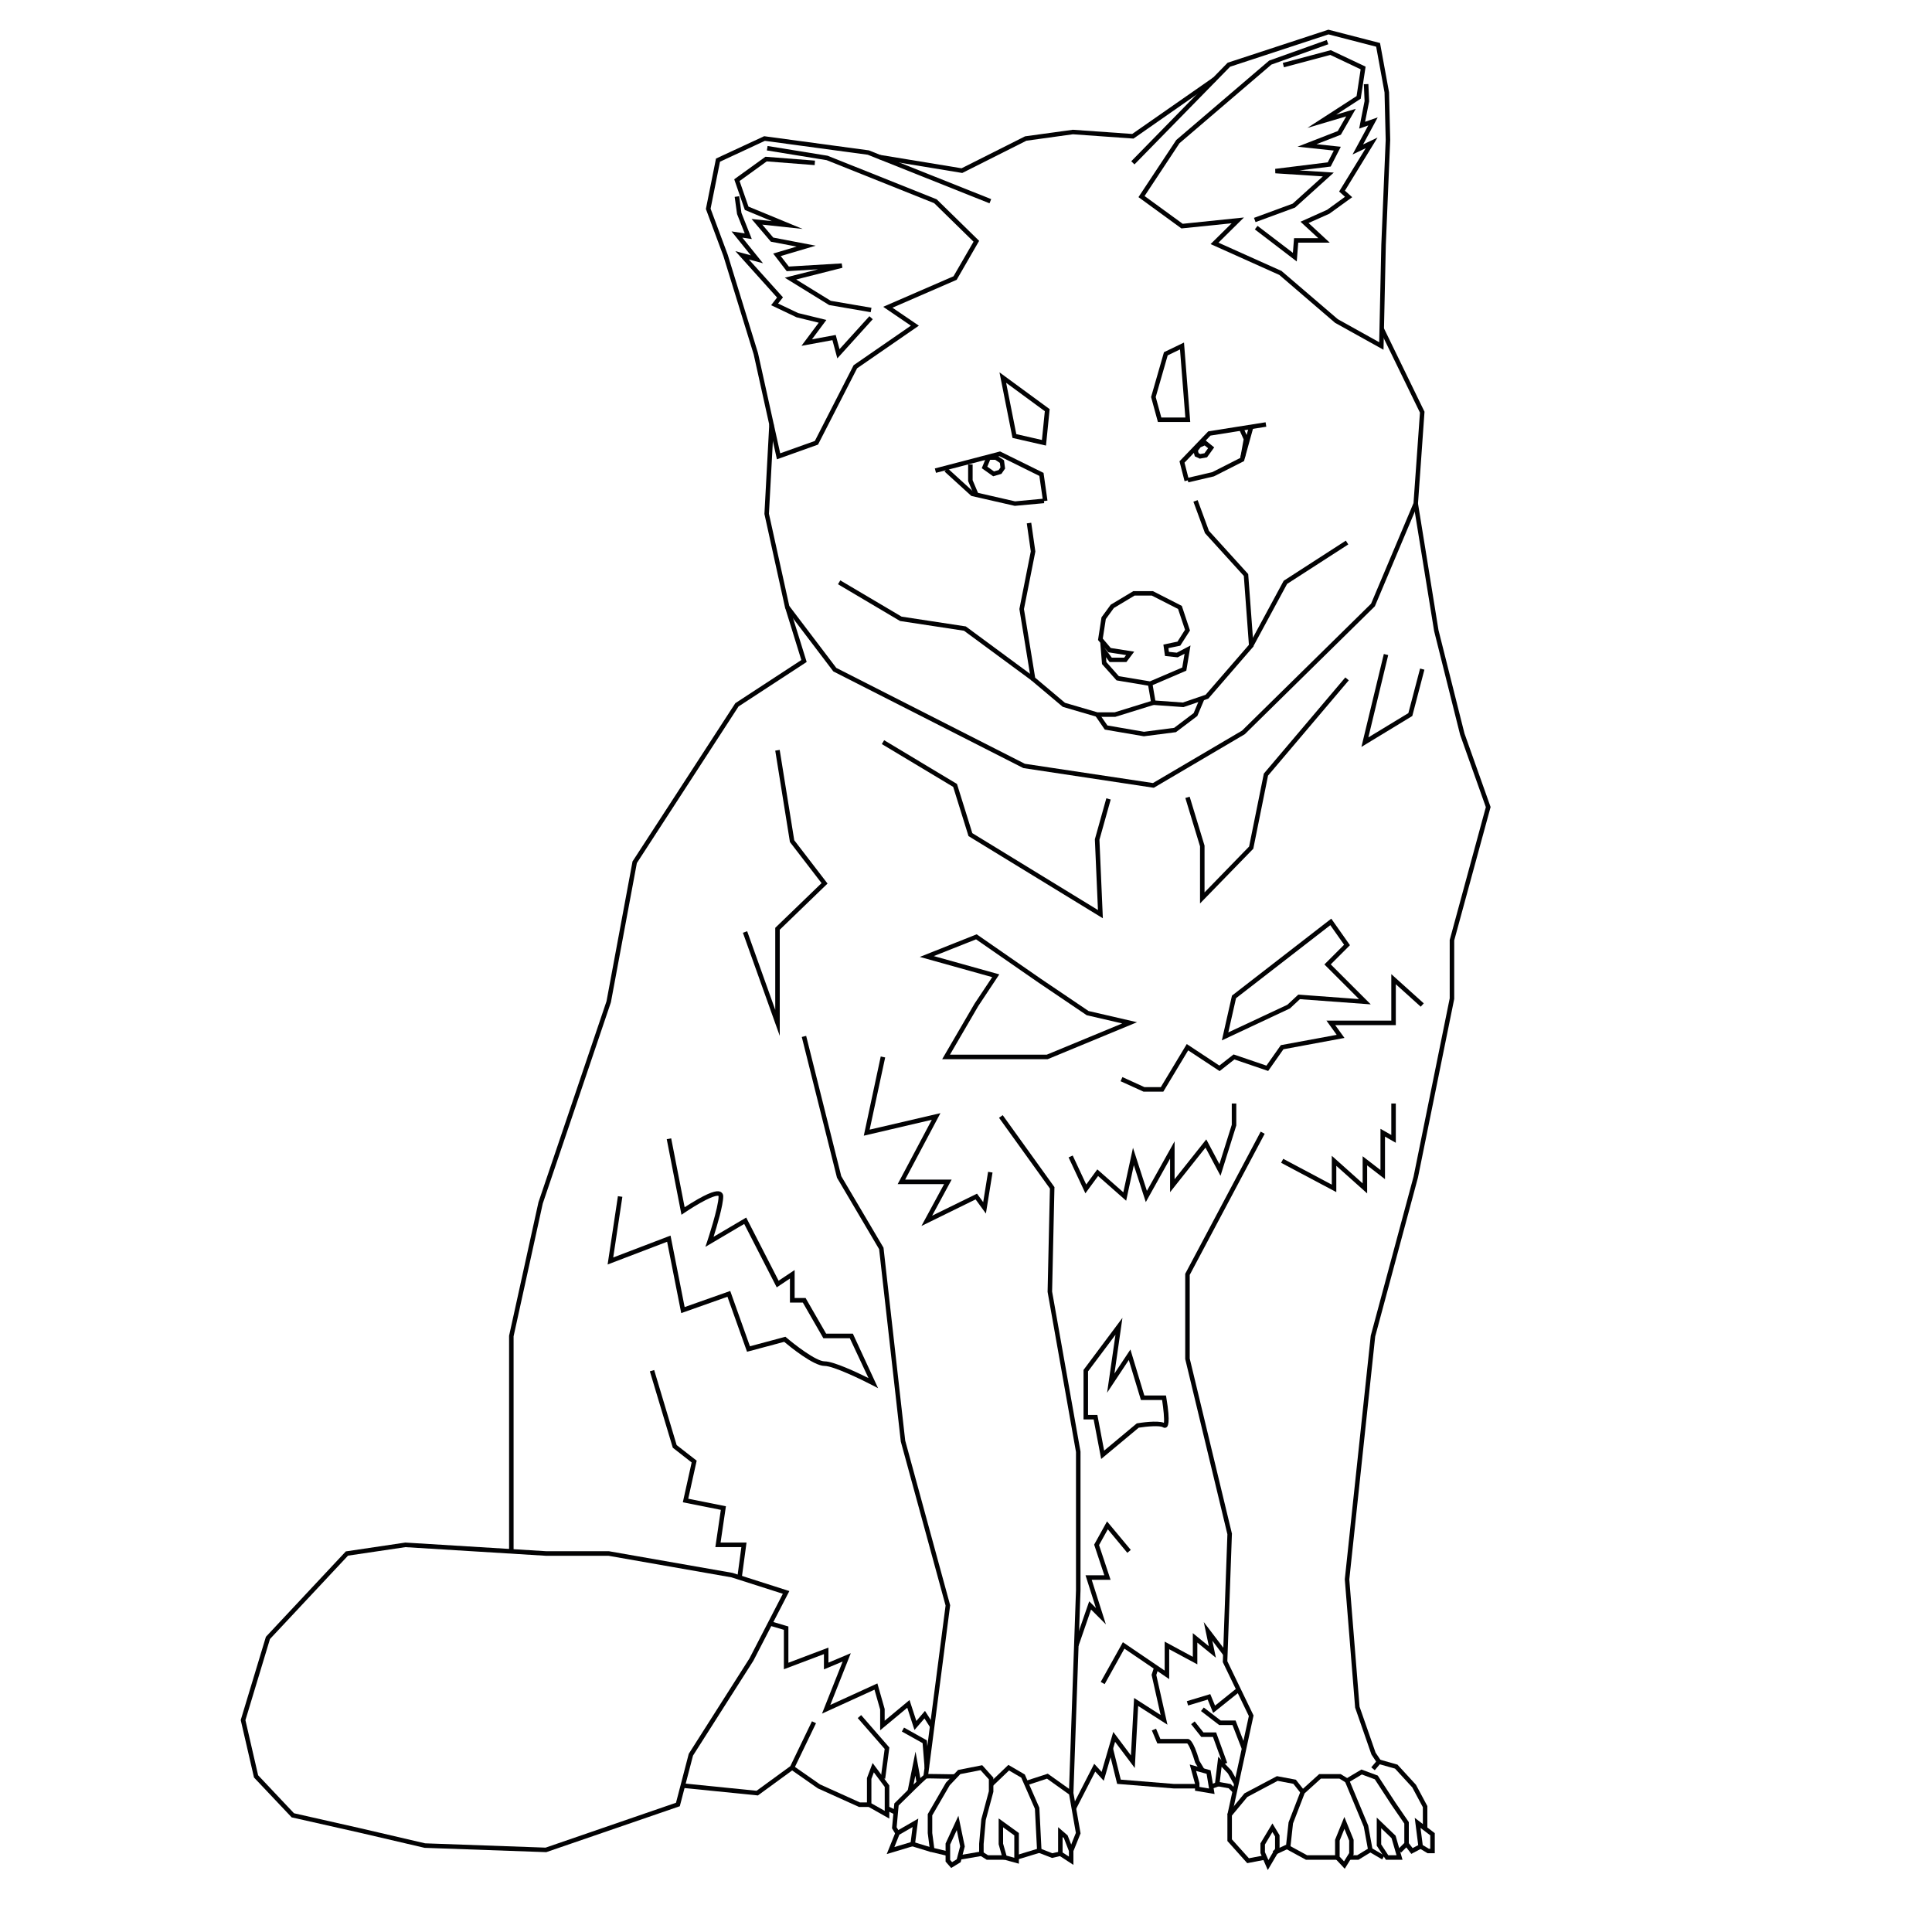 <?xml version="1.0" encoding="utf-8"?>
<!-- Generator: Adobe Illustrator 24.1.1, SVG Export Plug-In . SVG Version: 6.00 Build 0)  -->
<svg version="1.1" id="Capa_1" xmlns="http://www.w3.org/2000/svg" xmlns:xlink="http://www.w3.org/1999/xlink" x="0px" y="0px"
	 viewBox="0 0 3000 3000" style="enable-background:new 0 0 3000 3000;" xml:space="preserve">
<style type="text/css">
	.st0{fill:#020203;}
</style>
<g>
	<g>
		<polygon class="st0" points="1619.6,778.3 1613.9,739 1552.1,708.4 1453.4,734.2 1451.6,727.4 1552.9,701 1620.4,734.3 
			1626.5,777.3 		"/>
	</g>
	<g>
		<polygon class="st0" points="1575.8,785.5 1508.3,770.1 1466.7,732.2 1471.4,727.1 1511.6,763.7 1576.2,778.5 1620.7,774.3 
			1621.4,781.3 		"/>
	</g>
	<g>
		<polygon class="st0" points="1512.8,769.6 1503.3,747 1503.3,721.2 1510.3,721.2 1510.3,745.6 1519.3,766.9 		"/>
	</g>
	<g>
		<path class="st0" d="M1542.2,739.6l-17.7-12.6l8.2-20.1h14.7l11.6,7.8l1.7,12.9l-5.7,8.2L1542.2,739.6z M1533.1,724.6l10.4,7.4
			l7.2-2.1l2.8-4l-0.9-7.1l-7.2-4.8h-7.9L1533.1,724.6z"/>
	</g>
	<g>
		<polygon class="st0" points="1839.4,747.2 1831.5,716.3 1876.2,669.8 1965.2,655.7 1966.3,662.6 1879.6,676.4 1839.3,718.4 
			1846.2,745.4 		"/>
	</g>
	<g>
		<polygon class="st0" points="1845.2,749 1843.6,742.2 1882.5,733.1 1925.8,711.1 1939.5,661.9 1946.2,663.7 1931.7,716 
			1885,739.7 		"/>
	</g>
	<g>
		<polygon class="st0" points="1932.9,711.7 1926,710.5 1931.1,682.2 1923.6,665.5 1930,662.6 1938.4,681.3 		"/>
	</g>
	<g>
		<path class="st0" d="M1863,712.2l-7.7-3.6l-2.8-10.2l7.3-9.6l11.8-5.3l13.8,11.2l-11.1,15.4L1863,712.2z M1861.2,703.7l2.7,1.3
			l6.4-1.2l5.6-7.8l-5.3-4.3l-6.3,2.8l-4.1,5.4L1861.2,703.7z"/>
	</g>
	<g>
		<path class="st0" d="M1786.4,1065.3l-52.6-8.8l-22.6-25.3l-2.7-33.2l-3.5-4.2l5.4-35.2l14.4-19.7l35-21h30.4l44.9,22.9l12.7,38.2
			l-15.1,23.6l-18.4,3.8l0.8,5.8l12.2,1.3l21.3-11.2l-6.5,39.1L1786.4,1065.3z M1737.4,1050l48.2,8l50.2-21.5l3.6-21.4l-10.7,5.6
			l-19.7-2.1l-2.5-17.7l21.9-4.6l11.7-18.4l-10.8-32.3l-40.8-20.8h-26.7l-32.2,19.3l-12.5,17.2l-4.7,30.3l12.4,14.6l36.4,5.7
			l-12.1,16.1h-26.2l-5.5-7.5l0.6,7.6L1737.4,1050z M1726.4,1021.2h19.2l3-4l-27.5-4.3l-6.7-7.8L1726.4,1021.2z"/>
	</g>
	<g>
		<polygon class="st0" points="1206.4,713.2 1170.3,550.2 1123.3,397.6 1096.1,324.5 1111.8,246.2 1186.6,211.5 1349.3,233.5 
			1349.7,233.7 1539.1,309.2 1536.5,315.7 1347.5,240.3 1187.7,218.7 1118,251.1 1103.4,324 1130,395.5 1177.1,548.5 1177.1,548.6 
			1211.5,703.9 1265.3,684.7 1325.5,567.1 1414.4,505.7 1371.4,476.4 1480.6,429 1511.7,375.3 1450.6,315.5 1283.6,248.7 
			1190.8,233.6 1191.9,226.7 1285.5,241.9 1285.8,242.1 1454.5,309.5 1520.4,374 1485.5,434.5 1385.8,477.8 1426.8,505.7 
			1330.9,571.9 1270.2,690.4 		"/>
	</g>
	<g>
		<polygon class="st0" points="1352,484.8 1287.5,473.7 1218.6,431.2 1270.3,418.2 1221.6,421.1 1200.6,393.7 1237,382.9 
			1197,375.3 1167,340 1198.5,343.4 1156.6,326 1140.1,278.4 1188.6,243.4 1265.5,249.4 1265,256.4 1190.6,250.6 1148.4,281.1 
			1162.2,320.8 1246.3,355.5 1183.7,348.8 1200.7,368.9 1266.6,381.5 1212.3,397.6 1224.9,413.9 1307,409 1308.1,415.8 1236.3,434 
			1290,467.1 1353.2,477.9 		"/>
	</g>
	<g>
		<polygon class="st0" points="1300.2,556.5 1292.6,528.2 1244.5,537 1271.3,501.1 1236.9,492.7 1197.4,473.9 1206.6,462 
			1141.9,390 1165.9,396.5 1135.9,359.3 1156.4,362.4 1144.5,332.4 1140.8,305.7 1147.8,304.7 1151.3,330.6 1167.4,371.2 
			1152.7,369 1184.8,408.8 1162.9,402.9 1215.8,461.7 1208.2,471.3 1239.3,486.1 1283.2,496.8 1260.8,526.9 1297.7,520.1 
			1303.6,542.2 1350,491 1355.2,495.7 		"/>
	</g>
	<g>
		<polygon class="st0" points="2148.3,543.1 2073.3,501.4 2073,501.2 1986.5,426.9 1879.8,379 1912.5,346.7 1834.5,354.7 
			1767.8,306.1 1826.2,217.8 1826.5,217.4 1970.7,94.1 2060.2,62.1 2062.6,68.7 1974.2,100.3 1831.5,222.4 1777.3,304.4 
			1836.5,347.5 1931.6,337.7 1892,376.8 1990.3,420.9 1990.6,421.3 2077.3,495.6 2141.6,531.4 2144.9,380 2151.7,217.1 
			2149.9,143.6 2136.9,72.5 2062.9,53.4 1910.1,103.6 1761.6,255.3 1756.6,250.4 1906.3,97.4 2062.7,46.1 2142.9,66.8 2156.9,143.2 
			2158.7,217.2 2158.7,217.3 2151.9,380.3 		"/>
	</g>
	<g>
		<polygon class="st0" points="1949.6,344.9 1947.2,338.3 2007.3,316.2 2054.1,273.9 1980.3,269.1 1980.1,262.2 2061.7,252.1 
			2071.1,233.8 2014.8,227.8 2077.3,203.5 2090.4,180.7 2030.1,198.6 2106.5,149.2 2112.8,107.6 2065.7,85.3 1993.7,104.5 
			1991.9,97.7 2066.4,77.9 2120.5,103.5 2112.9,153.3 2074.8,178 2105.2,169 2082.1,209.2 2044.2,223.9 2082,227.9 2066.3,258.6 
			2017.9,264.6 2071.1,268 2011,322.3 		"/>
	</g>
	<g>
		<polygon class="st0" points="2013.6,406 1948.5,356.2 1952.7,350.7 2007.6,392.6 2009.4,369.8 2047,369.8 2019.4,344.3 
			2060.7,325.8 2088.5,305.6 2079.4,297.4 2120.7,230.1 2100.2,239.9 2124.6,194.8 2110.5,199.7 2118.9,156.9 2117.8,130.8 
			2124.8,130.5 2126,157.4 2119.7,189.1 2139.3,182.3 2116.6,224.3 2139,213.6 2088.4,296.1 2099.7,306.2 2064.2,331.9 
			2031.9,346.3 2064.8,376.8 2015.9,376.8 		"/>
	</g>
	<g>
		<polygon class="st0" points="1494.2,268.6 1365.5,247.4 1366.6,240.5 1493.1,261.3 1591.7,211.7 1665.7,201.5 1666.1,201.5 
			1758.1,208 1884.2,120.1 1888.2,125.8 1760.1,215.2 1666,208.5 1593.8,218.5 		"/>
	</g>
	<g>
		<polygon class="st0" points="1791.7,1223.2 1790.5,1223.1 1589.2,1192.7 1588.7,1192.5 1294,1042.6 1219.1,943.9 1187,798.2 
			1187,797.8 1194.5,659 1201.5,659.3 1194,797.7 1225.6,940.9 1298.6,1037.1 1591.4,1186 1790.3,1215.9 1928.6,1134.5 2129,937.4 
			2194.9,781.2 2204.9,640.7 2142.4,512.3 2148.7,509.2 2212,639.4 2211.9,640.3 2201.8,782.8 2134.9,941.4 2134.4,941.9 
			1932.9,1140.1 		"/>
	</g>
	<g>
		<polygon class="st0" points="1731.9,1113.1 1703.2,1113.1 1650.3,1097.6 1600.9,1056 1582.9,945.7 1600.6,856.2 1594.4,812.7 
			1601.3,811.7 1607.7,856.4 1590,945.8 1607.4,1052.3 1653.7,1091.3 1704.2,1106.1 1730.8,1106.1 1787,1088.7 1782.5,1062.3 
			1789.4,1061.1 1795,1093.5 		"/>
	</g>
	<g>
		<polygon class="st0" points="1837.7,1098 1790.8,1094.6 1791.3,1087.6 1836.7,1090.9 1872.1,1078.8 1939.3,1001.3 1931.4,894.3 
			1871.1,827.9 1853.1,779 1859.7,776.6 1877.2,824.2 1938.2,891.4 1946.5,1003.7 1876.2,1084.9 		"/>
	</g>
	<g>
		<polygon class="st0" points="1776.2,1143.3 1715.5,1132.9 1700.8,1111.5 1706.5,1107.6 1719.6,1126.5 1776.4,1136.3 
			1823.2,1130.2 1853.5,1107.3 1863.7,1083 1870.2,1085.7 1859.2,1111.8 1826,1136.9 		"/>
	</g>
	<g>
		<polygon class="st0" points="1602.1,1056.9 1496.9,979.4 1397.6,964.3 1301.2,907.2 1304.8,901.2 1400,957.5 1499.7,972.7 
			1606.2,1051.3 		"/>
	</g>
	<g>
		<polygon class="st0" points="1945.9,1004.1 1939.8,1000.8 1993.3,901.8 2089.8,839.5 2093.6,845.4 1998.6,906.7 		"/>
	</g>
	<g>
		<polygon class="st0" points="797.5,2409 790.5,2409 790.5,2074.2 836.1,1866.9 941.8,1554.7 982.2,1337.5 982.6,1337 
			1141.8,1091.9 1244.3,1024.9 1219.1,943.5 1225.7,941.4 1252.6,1027.9 1146.8,1097 988.9,1340.2 948.6,1556.4 948.5,1556.7 
			842.8,1868.9 797.5,2075 		"/>
	</g>
	<g>
		<path class="st0" d="M848.3,2876l-0.6,0l-188.5-6.7l-0.3-0.1l-100.8-23.5L452.9,2822l-58.5-61.9l-20.6-89.2l39.1-129.3L537,2409
			l92.3-13.7l0.4,0l218.3,13.4h97.6l0.3,0.1l191.7,33.6l0.2,0.1l87.9,28.1l-55.8,108.1l-93.8,147.4l-20.5,78.6L848.3,2876z
			 M660.1,2862.3l187.1,6.7l202.5-69.7l19.8-76l0.3-0.5l94-147.7l51.8-100.3l-79.8-25.5l-191-33.5l-97.3,0l-218-13.4l-89.1,13.2
			l-121.2,129.5l-38.1,126l19.7,85.5l55.7,59l103.1,23.3L660.1,2862.3z"/>
	</g>
	<g>
		<polygon class="st0" points="2138.3,2737.6 2129.7,2724.6 2129.5,2724.2 2104.2,2651.5 2104.2,2651.1 2088.2,2452.5 
			2088.2,2452.2 2128.5,2074 2128.6,2073.7 2195,1826.9 2251.1,1550.2 2251.1,1459.3 2251.3,1458.9 2307.2,1253.3 2267.2,1140.8 
			2267.2,1140.7 2226.9,979.9 2194.9,782.6 2201.8,781.4 2233.7,978.5 2274,1138.8 2314.6,1253.1 2258.1,1460.3 2258.1,1550.9 
			2258.1,1551.2 2201.8,1828.5 2135.4,2075.3 2095.2,2452.6 2111.1,2650.1 2136,2721.5 2144.2,2733.7 		"/>
	</g>
	<g>
		<path class="st0" d="M2177.8,2887.8H2152l-14.2-21.8v-43.7l29.3,28.2L2177.8,2887.8z M2155.7,2880.8h12.8l-7.7-26.5l-16.1-15.5
			v25.2L2155.7,2880.8z"/>
	</g>
	<g>
		<path class="st0" d="M2088.1,2901.8l-15-16.1v-28.9l14.4-35.5l14.4,35.5v22.7L2088.1,2901.8z M2080.1,2882.9l6.9,7.4l8-12.9v-19.3
			l-7.4-18.3l-7.4,18.3V2882.9z"/>
	</g>
	<g>
		<path class="st0" d="M1968.6,2903.8l-11.4-26.3v-15.1l18.6-31l11.1,18.4v22.9L1968.6,2903.8z M1964.2,2876l5.4,12.3l10.3-17.6
			v-19.1l-4.1-6.8l-11.6,19.4V2876z"/>
	</g>
	<g>
		<path class="st0" d="M2227.9,2877.7h-11.2l-14-8.5l-5.9-46.5l31.1,23.8V2877.7z M2218.7,2870.7h2.2v-20.8l-15.1-11.5l3.4,26.6
			L2218.7,2870.7z"/>
	</g>
	<g>
		<polygon class="st0" points="2146.2,2887.3 2124.7,2874.7 2117.7,2836.6 2087.3,2763.6 2114,2747.7 2139.4,2757.1 2166.9,2799.2 
			2187.6,2829.4 2187.6,2864.7 2175.6,2876.7 2170.7,2871.7 2180.6,2861.8 2180.6,2831.6 2161,2803.1 2134.8,2762.9 2114.7,2755.4 
			2096.1,2766.5 2124.5,2834.6 2131,2870.3 2149.7,2881.3 		"/>
	</g>
	<g>
		<polygon class="st0" points="2216.4,2839.4 2209.4,2839.4 2209.4,2806.2 2193,2775.5 2166.2,2746.3 2142.5,2739.6 2134.7,2748.8 
			2129.3,2744.3 2140,2731.6 2170,2740.1 2198.7,2771.4 2216.4,2804.5 		"/>
	</g>
	<g>
		<polygon class="st0" points="2191.5,2878.7 2181.3,2865.4 2186.9,2861.2 2193.5,2869.7 2204.3,2864 2207.6,2870.2 		"/>
	</g>
	<g>
		<polygon class="st0" points="2109.5,2887.8 2094.8,2887.8 2094.8,2880.8 2107.5,2880.8 2126,2869.5 2129.6,2875.5 		"/>
	</g>
	<g>
		<polygon class="st0" points="2076.6,2887.8 2027.8,2887.8 1996.4,2870.7 2000.9,2829.7 2019.9,2780.6 2048.4,2754.8 
			2081.8,2754.8 2093.5,2762 2089.9,2768 2079.8,2761.8 2051.1,2761.8 2025.8,2784.7 2007.8,2831.4 2003.9,2866.8 2029.6,2880.8 
			2076.6,2880.8 		"/>
	</g>
	<g>
		
			<rect x="1978.3" y="2870.1" transform="matrix(0.906 -0.422 0.422 0.906 -1027.132 1108.665)" class="st0" width="22.9" height="7"/>
	</g>
	<g>
		<polygon class="st0" points="1936.7,2893.1 1905.9,2858.7 1905.9,2816.7 1932.4,2784.7 1982.8,2758 2012.2,2763.5 2025.6,2780.5 
			2020.1,2784.8 2008.3,2769.9 1983.9,2765.3 1936.9,2790.3 1912.9,2819.2 1912.9,2856.1 1939.3,2885.5 1963.3,2880.9 
			1964.6,2887.7 		"/>
	</g>
	<g>
		<path class="st0" d="M1376.9,2879l14.1-35l34.9-20.1l-5.4,42L1376.9,2879z M1396.5,2848.9l-7.7,19.2l25.3-7.6l3-23.5
			L1396.5,2848.9z"/>
	</g>
	<g>
		<path class="st0" d="M1477,2900.6l-8.7-9.9v-28.1l19.9-43.1l9.9,47.7l-6.4,24.4L1477,2900.6z M1475.3,2888l3.1,3.5l7.2-4.4
			l5.3-20.1l-5.2-25.3l-10.3,22.4V2888z"/>
	</g>
	<g>
		<path class="st0" d="M1582,2893.9l-24.8-6.8l-6.5-23.4v-40.1l31.4,22.7V2893.9z M1562.9,2881.4l12.1,3.3V2850l-17.4-12.6v25.4
			L1562.9,2881.4z"/>
	</g>
	<g>
		<path class="st0" d="M1666.8,2895.8l-23.8-15.5v-43.1l14.8,12.8l9,22.9V2895.8z M1650,2876.5l9.8,6.4v-8.6l-7.8-20.1l-2-1.7
			V2876.5z"/>
	</g>
	<g>
		<path class="st0" d="M1390.7,2848.3l-5.6-9.4l3.6-38.5l0.9-0.9c43.4-43.4,45.8-44.2,46.7-44.5c1.5-0.5,5.1-0.5,22.5-0.2
			c9.5,0.2,21.4,0.4,23.8,0.1l1.1,6.9c-2.8,0.4-11.7,0.3-25,0c-7.8-0.2-17.4-0.4-20-0.1c-4.2,3.3-28.1,26.8-43.3,41.9l-3.1,33.7
			l4.4,7.4L1390.7,2848.3z"/>
	</g>
	<g>
		<polygon class="st0" points="1490.6,2887.7 1489.4,2880.8 1520.4,2875.5 1520.4,2863 1523.8,2824.9 1535.5,2781.4 1535.5,2763 
			1522.6,2748.7 1491.2,2754.8 1474.7,2772.2 1447.6,2818.9 1447.6,2846.3 1450.7,2869.7 1472.7,2875 1471,2881.8 1444.3,2875.4 
			1440.6,2846.5 1440.6,2817 1469,2767.9 1487.7,2748.4 1525.2,2741 1542.5,2760.3 1542.5,2782.3 1530.7,2826.1 1527.4,2863.4 
			1527.4,2881.4 		"/>
	</g>
	<g>
		
			<rect x="1428.9" y="2852.1" transform="matrix(0.292 -0.956 0.956 0.292 -1728.921 3399.709)" class="st0" width="7" height="31.6"/>
	</g>
	<g>
		<polygon class="st0" points="1579.5,2887.6 1577.5,2880.9 1610.2,2871 1607,2808.7 1585.8,2760.3 1566.8,2749.2 1541.5,2773.4 
			1536.6,2768.4 1565.8,2740.5 1591.3,2755.4 1613.9,2807 1617.4,2876.1 		"/>
	</g>
	<g>
		<polygon class="st0" points="1560,2887.8 1532.1,2887.8 1522,2881.4 1525.8,2875.5 1534.2,2880.8 1560,2880.8 		"/>
	</g>
	<g>
		<polygon class="st0" points="1666.6,2874.9 1660.1,2872.3 1670.6,2846.1 1660.1,2786.4 1625.8,2761.9 1594.5,2772.2 
			1592.3,2765.5 1627,2754.2 1666.5,2782.3 1677.9,2846.9 		"/>
	</g>
	<g>
		<polygon class="st0" points="1633.6,2885 1612.5,2876.8 1615.1,2870.3 1634.1,2877.7 1645.8,2875 1647.3,2881.8 		"/>
	</g>
	<g>
		<polygon class="st0" points="1912.9,2818.7 1906,2817.2 1939.2,2664.7 1898.8,2581 1898.8,2580.1 1905.9,2382.4 1840.4,2110.3 
			1840.4,1978 1840.8,1977.2 1957.6,1757.2 1963.8,1760.5 1847.4,1979.7 1847.4,2109.5 1913,2381.7 1912.9,2382.1 1905.8,2579.5 
			1946.5,2663.8 		"/>
	</g>
	<g>
		<polygon class="st0" points="1440.9,2758.8 1433.9,2757.9 1468.3,2493.1 1398.7,2238.2 1398.7,2237.9 1365.1,1939.7 1299.8,1829 
			1299.6,1828.5 1245,1610.2 1251.8,1608.5 1306.3,1826.3 1371.9,1937.4 1405.6,2236.9 1475.4,2492.6 1475.3,2493.3 		"/>
	</g>
	<g>
		<polygon class="st0" points="1666.8,2784.5 1659.8,2784.2 1670.8,2469.3 1670.8,2254.7 1626.7,2006 1630.3,1845.6 1551.3,1735.7 
			1557,1731.6 1637.4,1843.4 1637.3,1844.6 1633.7,2005.5 1677.8,2254 1677.8,2469.5 		"/>
	</g>
	<g>
		<polygon class="st0" points="1151.8,2450 1144.9,2449.1 1151.2,2402.3 1110.8,2402.3 1119.3,2344.5 1060.3,2332.7 1074,2270.9 
			1044.7,2248 1009.1,2129.4 1015.8,2127.4 1050.7,2243.9 1081.8,2268.1 1068.7,2327.2 1127.2,2338.9 1118.9,2395.3 1159.2,2395.3 
					"/>
	</g>
	<g>
		<polygon class="st0" points="1366.7,2686.8 1366.7,2654.6 1357.9,2623.7 1276.4,2660.9 1308.5,2580 1279.4,2592.2 1279.4,2568.5 
			1217.2,2592 1217.2,2530.8 1194.9,2524.2 1196.9,2517.5 1224.2,2525.6 1224.2,2581.9 1286.4,2558.4 1286.4,2581.7 1321.1,2567.1 
			1289.3,2647.4 1362.4,2614 1373.7,2653.7 1373.7,2671.9 1412.3,2639.8 1422.9,2672.3 1436.3,2656.7 1450.4,2678.7 1444.5,2682.5 
			1435.5,2668.4 1420,2686.3 1408.8,2651.8 		"/>
	</g>
	<g>
		<polygon class="st0" points="1674.6,2556.1 1668,2553.9 1691.3,2486.5 1701.8,2497 1685.6,2446.1 1714.8,2446.1 1699,2398.5 
			1719,2362.4 1755.9,2406.7 1750.5,2411.2 1720.2,2374.7 1706.6,2399.2 1724.5,2453.1 1695.2,2453.1 1717.2,2522.3 1694.2,2499.3 
					"/>
	</g>
	<g>
		<polygon class="st0" points="1715.3,2615.1 1709.2,2611.7 1743.6,2550 1808.5,2594.1 1808.5,2549.1 1852.2,2572.7 1852.2,2535.9 
			1877.1,2556.2 1869.2,2518.7 1905.5,2566.4 1899.9,2570.6 1882.5,2547.7 1888,2574.1 1859.2,2550.6 1859.2,2584.4 1815.5,2560.9 
			1815.5,2607.3 1746,2560 		"/>
	</g>
	<g>
		<polygon class="st0" points="1779.2,1866.6 1760.6,1809.2 1748.7,1864.5 1705.1,1826.1 1685.4,1853 1659.3,1797.2 1665.7,1794.3 
			1686.7,1839.3 1703.9,1815.8 1744.3,1851.4 1759.3,1782.3 1780.9,1849.2 1823.9,1772.2 1823.9,1831.1 1873.1,1769.2 
			1893.5,1807.7 1912.7,1746.5 1912.7,1713.5 1919.7,1713.5 1919.7,1747.6 1895.2,1825.8 1871.9,1782 1816.9,1851.2 1816.9,1799.1 
					"/>
	</g>
	<g>
		<polygon class="st0" points="1670.6,2809.6 1664.4,2806.4 1699.1,2738.8 1710.6,2751.4 1728.7,2689.3 1756.1,2725.8 1761,2636.6 
			1802.2,2663 1788.2,2600.6 1792.2,2588.4 1798.8,2590.6 1795.5,2600.9 1812.8,2678.1 1767.3,2649 1762.1,2745.4 1731.5,2704.7 
			1713.9,2765.2 1700.7,2750.9 		"/>
	</g>
	<g>
		<polygon class="st0" points="1176.8,2788 1175.4,2787.8 1060,2776.2 1060.7,2769.2 1174.8,2780.7 1227.2,2742.5 1260.8,2672.8 
			1267.1,2675.8 1232.7,2747.2 		"/>
	</g>
	<g>
		<polygon class="st0" points="1349.6,2805.8 1333.8,2805.8 1269.8,2776.9 1228,2747.7 1232,2742 1273.3,2770.8 1335.3,2798.8 
			1349.6,2798.8 		"/>
	</g>
	<g>
		<polygon class="st0" points="1374.5,2762.1 1367.6,2761.2 1373.7,2715.7 1331.9,2667.8 1337.2,2663.2 1381,2713.5 		"/>
	</g>
	<g>
		<polygon class="st0" points="1435.7,2745.1 1432.6,2706.7 1400.4,2688.7 1403.8,2682.6 1439.2,2702.4 1442.6,2744.6 		"/>
	</g>
	<g>
		<path class="st0" d="M1380.9,2823.9l-34.7-19.6V2761l8.8-23.4l25.9,34.8V2823.9z M1353.1,2800.2l20.7,11.7v-37.2l-16.9-22.6
			l-3.8,10.2V2800.2z"/>
	</g>
	<g>
		<polygon class="st0" points="1416.3,2782.1 1409.4,2780.7 1421.6,2719.9 1430.2,2767.2 1423.3,2768.5 1421.3,2757.2 		"/>
	</g>
	<g>
		
			<rect x="1380.6" y="2803.8" transform="matrix(0.437 -0.9 0.9 0.437 -1749.382 2828.988)" class="st0" width="7" height="15"/>
	</g>
	<g>
		<polygon class="st0" points="1859,2777.1 1822.6,2777.1 1734.7,2770 1721.4,2716.1 1728.2,2714.4 1740.3,2763.4 1823.1,2770.1 
			1859,2770.1 		"/>
	</g>
	<g>
		<path class="st0" d="M1864,2750.7l-8.2-13.7l-0.1-0.4c-4.1-14.1-9.6-27.3-12.2-29.4h-46.4l-8.5-20.2l6.5-2.7l6.7,15.9h42.2
			c2.1,0,8.5,0,18.4,34l7.7,12.9L1864,2750.7z"/>
	</g>
	<g>
		<path class="st0" d="M1886,2785.7l-30.4-5.1v-10.9l-8.2-29.8l32.4,9L1886,2785.7z M1862.5,2774.7l14.9,2.5l-3.8-22.8l-16.3-4.5
			l5.2,18.9V2774.7z"/>
	</g>
	<g>
		<polygon class="st0" points="1899,2739.8 1883.5,2697.1 1865.3,2697.1 1849.6,2677.3 1855.1,2673 1868.7,2690.1 1888.4,2690.1 
			1905.6,2737.4 		"/>
	</g>
	<g>
		<polygon class="st0" points="1914.9,2783.9 1907.8,2776.8 1886.2,2772.9 1891.7,2727.8 1912.3,2749.5 1922.9,2768.3 
			1916.8,2771.8 1906.6,2753.7 1896.9,2743.4 1894,2767.2 1911.1,2770.3 1919.8,2778.9 		"/>
	</g>
	<g>
		
			<rect x="1880.1" y="2768.3" transform="matrix(0.941 -0.34 0.34 0.941 -828.992 804.583)" class="st0" width="10.3" height="7"/>
	</g>
	<g>
		<polygon class="st0" points="1928.5,2716.5 1913.8,2678.6 1893.1,2678.6 1864.9,2656.9 1869.2,2651.4 1895.5,2671.6 
			1918.6,2671.6 1935,2714 		"/>
	</g>
	<g>
		<polygon class="st0" points="1883.8,2659.8 1875.3,2639.1 1844.9,2648.3 1842.9,2641.6 1879.3,2630.6 1886.7,2648.5 
			1921.1,2620.9 1925.5,2626.4 		"/>
	</g>
	<g>
		<path class="st0" d="M1624.2,691.9l-52-11.9l-20.2-101.8l77.9,57.1L1624.2,691.9z M1578.1,674.1l39.8,9.1l4.5-44.7l-60.1-44.1
			L1578.1,674.1z"/>
	</g>
	<g>
		<path class="st0" d="M1848.2,655.3H1798l-10.6-38.8l20-69.6l31.1-15L1848.2,655.3z M1803.3,648.3h37.3l-8.3-105.7l-19.1,9.2
			l-18.6,64.7L1803.3,648.3z"/>
	</g>
	<g>
		<polygon class="st0" points="1712.5,1425.9 1503.9,1298.3 1480.1,1221.9 1369.3,1155.4 1372.9,1149.4 1486,1217.3 1509.8,1293.7 
			1704.9,1413.1 1700.1,1303.2 1717.9,1239.6 1724.7,1241.5 1707.2,1304 		"/>
	</g>
	<g>
		<polygon class="st0" points="1863.4,1402.9 1863.4,1314.2 1840.6,1239.1 1847.3,1237.1 1870.4,1313.1 1870.4,1385.7 
			1939.6,1314.5 1962.5,1201.2 1963.1,1200.5 2089,1051.9 2094.4,1056.4 1969,1204.4 1946.1,1317.9 		"/>
	</g>
	<g>
		<polygon class="st0" points="2114,1159.8 2148.8,1015.5 2155.6,1017.2 2124.8,1145 2186.9,1107.3 2205.1,1038.1 2211.8,1039.9 
			2193,1111.8 		"/>
	</g>
	<g>
		<polygon class="st0" points="1210.8,1608.5 1153.6,1448.4 1160.2,1446 1203.8,1568.1 1203.8,1440.7 1275.7,1371.3 1226.6,1307.5 
			1203.8,1165.6 1210.7,1164.4 1233.3,1304.7 1285,1372 1210.8,1443.7 		"/>
	</g>
	<g>
		<path class="st0" d="M1626.8,1644.7H1463l50.2-86.1l27.5-41.3l-112.4-31.4l88.3-35.1l99.7,69.1l74,50l75.3,17.4L1626.8,1644.7z
			 M1475.1,1637.7h150.3l117.2-48.5l-55.3-12.8l-0.5-0.4l-74.5-50.4l-96.7-67l-65.6,26l101.7,28.4l-32.7,49.3L1475.1,1637.7z"/>
	</g>
	<g>
		<path class="st0" d="M1897.3,1615.5l15.7-69.5l1-0.8l153.2-118.7l29,41.2l-29.8,29.8l62.1,62.1l-110-8.1l-15.6,14.5l-0.5,0.2
			L1897.3,1615.5z M1919.3,1550l-12,53.1l91.7-42.9l17-15.8l94.3,7l-53.8-53.8l30.6-30.6l-21.4-30.4L1919.3,1550z"/>
	</g>
	<g>
		<polygon class="st0" points="1806.4,1695.1 1775.6,1695.1 1740,1678.9 1742.9,1672.5 1777.1,1688.1 1802.5,1688.1 1842.8,1621.2 
			1893.4,1654.6 1915.5,1637.3 1966.5,1654.7 1988.9,1622.9 2075.6,1606.9 2059.7,1584.8 2160.4,1584.8 2160.4,1512.6 2210.8,1558 
			2206.1,1563.2 2167.4,1528.3 2167.4,1591.8 2073.3,1591.8 2087.7,1611.7 1992.9,1629.3 1969.2,1663 1916.8,1645.1 1893.8,1663.2 
			1845,1631 		"/>
	</g>
	<g>
		<polygon class="st0" points="1430.8,1903.7 1466,1838.7 1393.9,1838.7 1446.9,1738.8 1341.3,1763.5 1367.6,1640.5 1374.5,1642 
			1350.4,1754.1 1460.3,1728.5 1405.5,1831.7 1477.7,1831.7 1447.4,1887.7 1517.1,1853.5 1526.7,1866.7 1534.3,1819.6 
			1541.2,1820.7 1530.9,1884.4 1514.9,1862.4 		"/>
	</g>
	<g>
		<polygon class="st0" points="2122.9,1853.1 2075,1810.3 2075,1851.1 1989.3,1805.6 1992.6,1799.4 2068,1839.5 2068,1794.7 
			2115.9,1837.5 2115.9,1795.4 2143.6,1816.8 2143.6,1752.8 2160.4,1762.4 2160.4,1713.5 2167.4,1713.5 2167.4,1774.5 
			2150.6,1764.9 2150.6,1831 2122.9,1809.6 		"/>
	</g>
	<g>
		<path class="st0" d="M1363.5,2155.6l-9.2-4.8c-15.9-8.3-60.2-29.8-74-29.8c-17.2,0-54-30.2-62.6-37.4L1160,2099l-30.4-85.4
			l-71.8,25.4l-21.9-110.8l-92.4,35.3l16-106.1l6.9,1l-14.2,94.2l89-34l21.9,111l70.8-25l30.6,85.9l55.1-14.8l1.4,1.2
			c12,10.3,46.1,37,59.5,37c14.1,0,50.9,17.4,68.1,26l-29-61.9h-41.1l-31.9-55.4h-20v-37.3l-20.5,13.7l-50.5-98.5l-60.3,35.6l3-8.9
			c0.2-0.5,17.5-52.6,17.5-69.4c0-0.6-0.1-0.8-0.1-0.8v0c0,0-4.1-2.7-28.1,10.8c-12.9,7.2-24.9,15.5-25,15.5l-4.4,3l-22.9-117.4
			l6.9-1.3l20.9,107c4.6-3,12.3-7.9,20.4-12.5c24.3-13.8,31.8-13.3,35.6-11.3c1.4,0.8,3.9,2.7,3.9,6.9c0,13.7-9.9,46.9-15,62.8
			l50.7-29.9l50.3,98.1l24.9-16.6v43.4h17l31.9,55.4h41.5L1363.5,2155.6z"/>
	</g>
	<g>
		<path class="st0" d="M1709.9,2265.5l-11.7-61.4h-15.7v-76.9l60.4-80.8l-12.4,86.4l24.8-37.3l21.6,71.4h33.6l0.5,2.9
			c7.1,41.9,2,45.4,0.3,46.5c-1.7,1.1-3.7,1.1-5.6-0.1c-4.7-2.9-24.4-1.4-37.5,0.7L1709.9,2265.5z M1689.5,2197.1h14.5l10.5,55.4
			l50.6-42.2l0.9-0.2c5.3-0.9,30.8-4.8,41.3-0.8c0.9-5.5-0.6-21.2-2.8-35.4h-32.9l-18.8-62.1l-33.7,50.8l13-90l-42.6,56.9V2197.1z"
			/>
	</g>
</g>
</svg>
